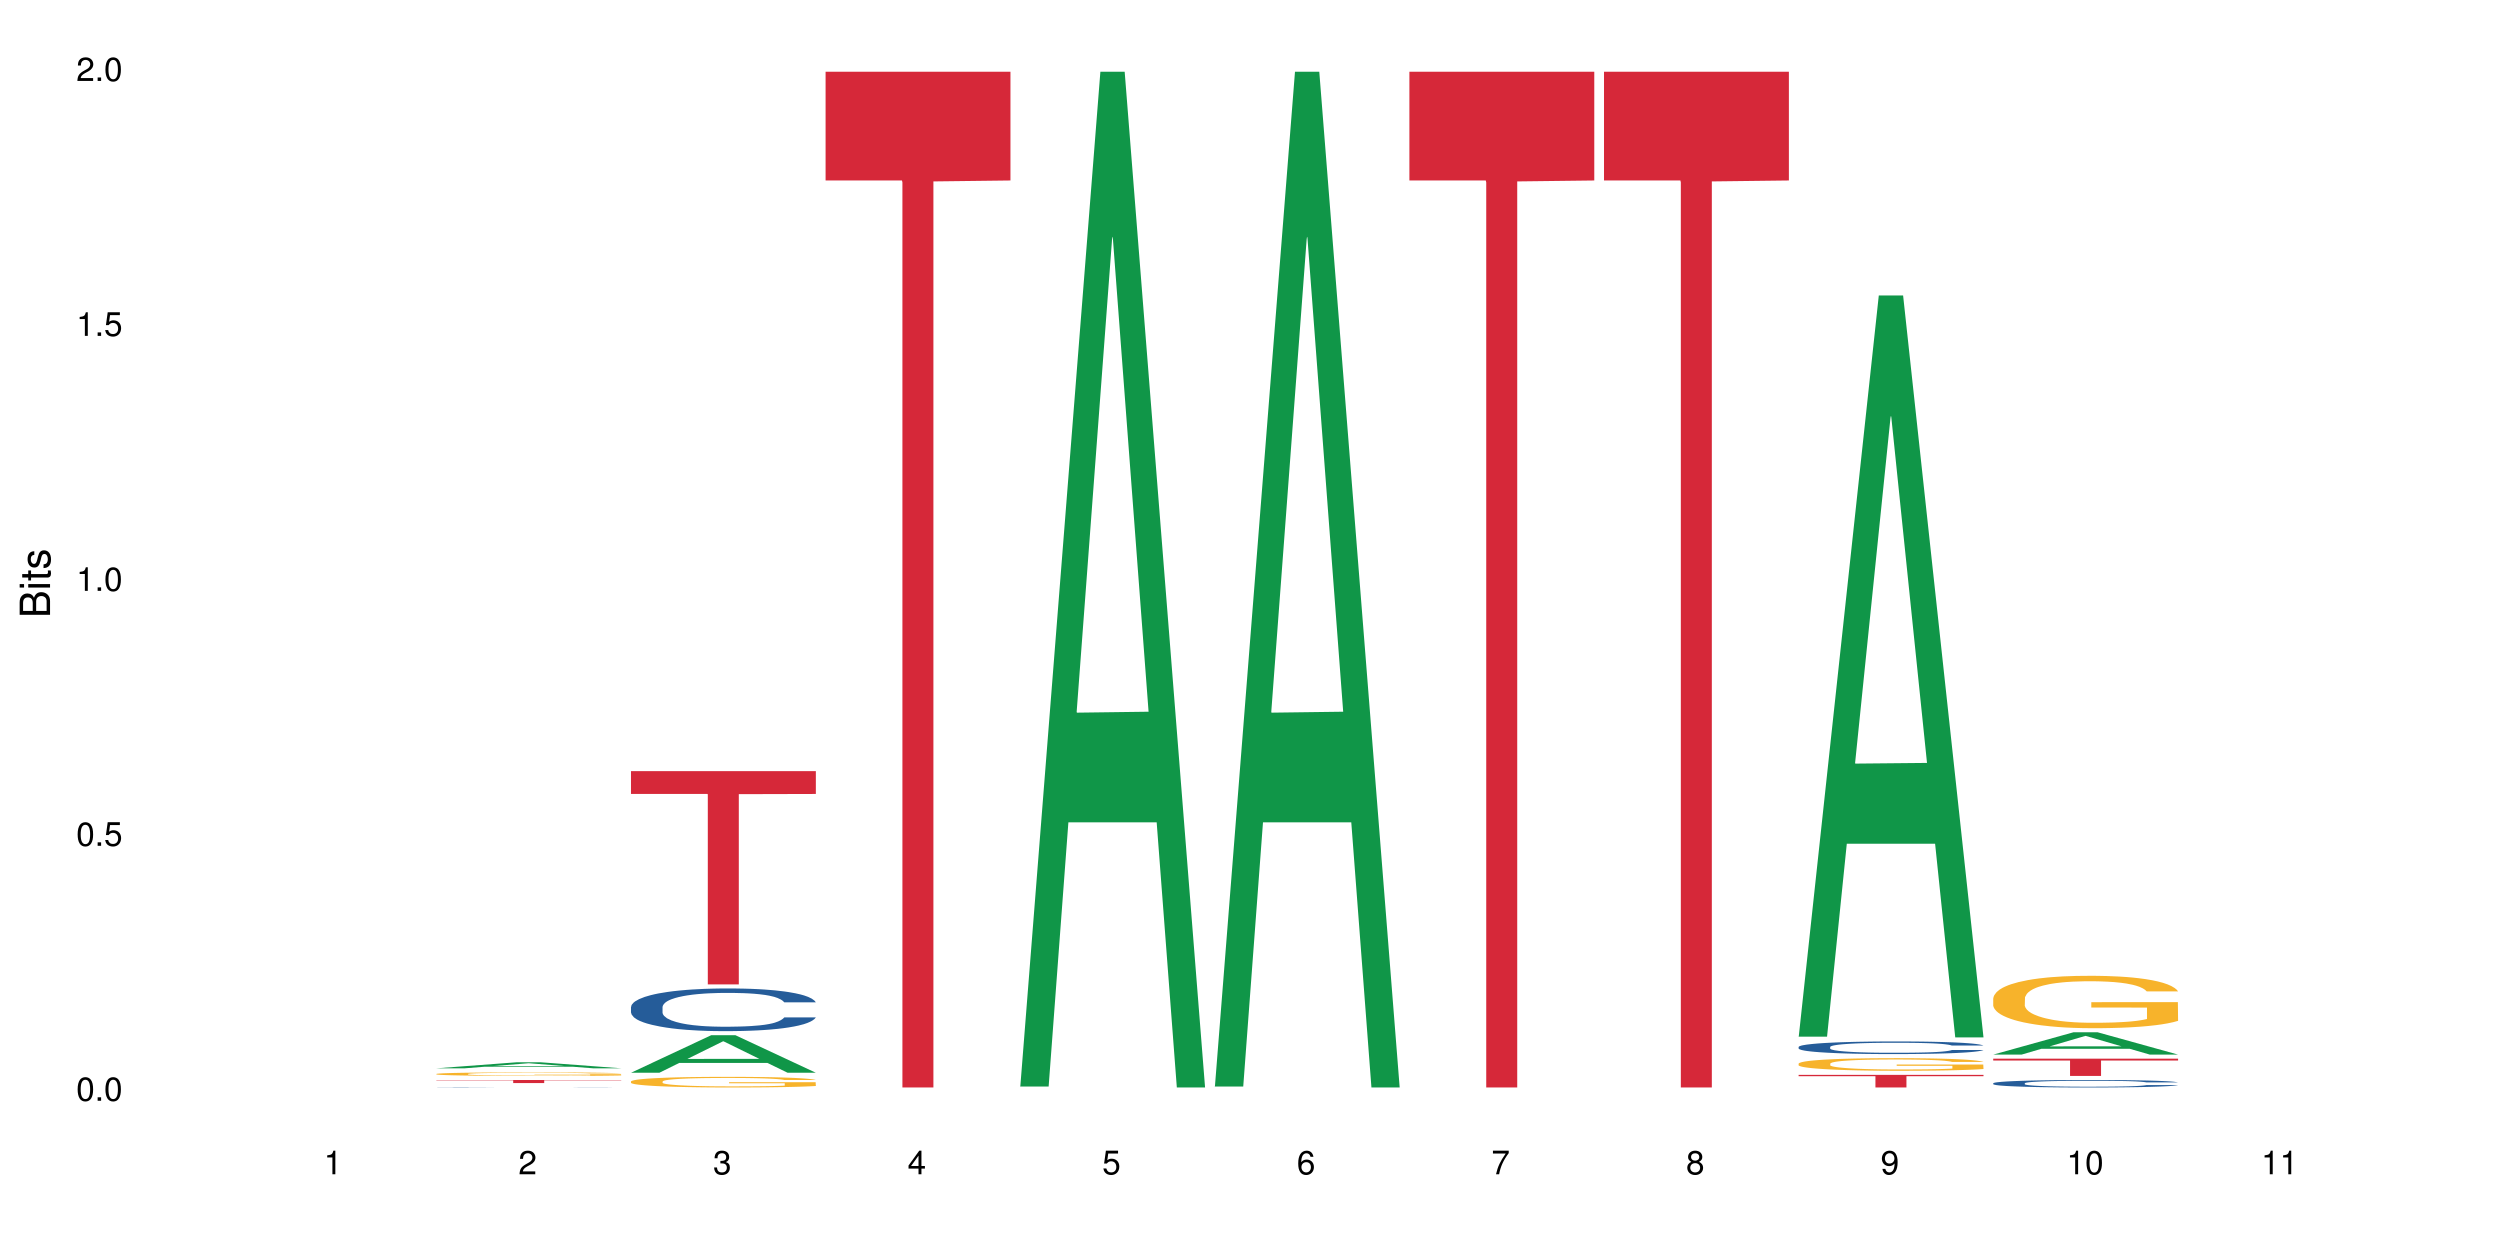 <?xml version="1.0" encoding="UTF-8"?>
<svg xmlns="http://www.w3.org/2000/svg" xmlns:xlink="http://www.w3.org/1999/xlink" width="720pt" height="360pt" viewBox="0 0 720 360" version="1.1">
<defs>
<g>
<symbol overflow="visible" id="glyph0-0">
<path style="stroke:none;" d=""/>
</symbol>
<symbol overflow="visible" id="glyph0-1">
<path style="stroke:none;" d="M 2.641 -6.797 C 2 -6.797 1.422 -6.531 1.078 -6.047 C 0.641 -5.453 0.406 -4.547 0.406 -3.297 C 0.406 -1 1.188 0.219 2.641 0.219 C 4.078 0.219 4.859 -1 4.859 -3.234 C 4.859 -4.562 4.656 -5.438 4.203 -6.047 C 3.844 -6.531 3.281 -6.797 2.641 -6.797 Z M 2.641 -6.047 C 3.547 -6.047 4 -5.125 4 -3.312 C 4 -1.375 3.562 -0.484 2.625 -0.484 C 1.734 -0.484 1.281 -1.422 1.281 -3.281 C 1.281 -5.141 1.734 -6.047 2.641 -6.047 Z M 2.641 -6.047 "/>
</symbol>
<symbol overflow="visible" id="glyph0-2">
<path style="stroke:none;" d="M 1.828 -1 L 0.828 -1 L 0.828 0 L 1.828 0 Z M 1.828 -1 "/>
</symbol>
<symbol overflow="visible" id="glyph0-3">
<path style="stroke:none;" d="M 4.562 -6.797 L 1.062 -6.797 L 0.547 -3.094 L 1.328 -3.094 C 1.719 -3.562 2.047 -3.734 2.578 -3.734 C 3.484 -3.734 4.062 -3.109 4.062 -2.094 C 4.062 -1.125 3.484 -0.531 2.578 -0.531 C 1.828 -0.531 1.375 -0.906 1.188 -1.672 L 0.328 -1.672 C 0.453 -1.109 0.547 -0.844 0.75 -0.594 C 1.125 -0.078 1.828 0.219 2.594 0.219 C 3.969 0.219 4.922 -0.781 4.922 -2.219 C 4.922 -3.562 4.031 -4.484 2.719 -4.484 C 2.25 -4.484 1.859 -4.359 1.469 -4.062 L 1.734 -5.969 L 4.562 -5.969 Z M 4.562 -6.797 "/>
</symbol>
<symbol overflow="visible" id="glyph0-4">
<path style="stroke:none;" d="M 2.484 -4.844 L 2.484 0 L 3.328 0 L 3.328 -6.797 L 2.766 -6.797 C 2.469 -5.75 2.281 -5.609 0.984 -5.453 L 0.984 -4.844 Z M 2.484 -4.844 "/>
</symbol>
<symbol overflow="visible" id="glyph0-5">
<path style="stroke:none;" d="M 4.859 -0.828 L 1.281 -0.828 C 1.359 -1.391 1.672 -1.75 2.5 -2.234 L 3.469 -2.75 C 4.406 -3.266 4.906 -3.969 4.906 -4.812 C 4.906 -5.375 4.672 -5.906 4.266 -6.266 C 3.859 -6.625 3.375 -6.797 2.719 -6.797 C 1.859 -6.797 1.219 -6.5 0.844 -5.922 C 0.609 -5.562 0.5 -5.125 0.484 -4.438 L 1.328 -4.438 C 1.359 -4.906 1.406 -5.188 1.531 -5.406 C 1.75 -5.812 2.188 -6.062 2.703 -6.062 C 3.469 -6.062 4.031 -5.516 4.031 -4.781 C 4.031 -4.25 3.719 -3.797 3.125 -3.438 L 2.234 -2.938 C 0.812 -2.141 0.406 -1.5 0.328 0 L 4.859 0 Z M 4.859 -0.828 "/>
</symbol>
<symbol overflow="visible" id="glyph0-6">
<path style="stroke:none;" d="M 2.125 -3.125 L 2.578 -3.125 C 3.516 -3.125 3.984 -2.703 3.984 -1.891 C 3.984 -1.031 3.469 -0.531 2.578 -0.531 C 1.656 -0.531 1.203 -0.984 1.156 -1.969 L 0.312 -1.969 C 0.344 -1.422 0.438 -1.078 0.609 -0.766 C 0.953 -0.109 1.625 0.219 2.547 0.219 C 3.953 0.219 4.859 -0.609 4.859 -1.906 C 4.859 -2.766 4.516 -3.25 3.703 -3.516 C 4.344 -3.766 4.656 -4.25 4.656 -4.938 C 4.656 -6.109 3.875 -6.797 2.578 -6.797 C 1.203 -6.797 0.484 -6.047 0.453 -4.609 L 1.297 -4.609 C 1.312 -5.016 1.344 -5.25 1.453 -5.453 C 1.641 -5.828 2.062 -6.062 2.594 -6.062 C 3.344 -6.062 3.797 -5.625 3.797 -4.906 C 3.797 -4.422 3.609 -4.141 3.25 -3.984 C 3.016 -3.891 2.719 -3.844 2.125 -3.844 Z M 2.125 -3.125 "/>
</symbol>
<symbol overflow="visible" id="glyph0-7">
<path style="stroke:none;" d="M 3.141 -1.625 L 3.141 0 L 3.984 0 L 3.984 -1.625 L 4.984 -1.625 L 4.984 -2.391 L 3.984 -2.391 L 3.984 -6.797 L 3.359 -6.797 L 0.266 -2.516 L 0.266 -1.625 Z M 3.141 -2.391 L 1 -2.391 L 3.141 -5.359 Z M 3.141 -2.391 "/>
</symbol>
<symbol overflow="visible" id="glyph0-8">
<path style="stroke:none;" d="M 4.781 -5.031 C 4.609 -6.141 3.891 -6.797 2.844 -6.797 C 2.094 -6.797 1.422 -6.438 1.031 -5.828 C 0.609 -5.172 0.406 -4.344 0.406 -3.094 C 0.406 -1.953 0.578 -1.234 0.984 -0.625 C 1.359 -0.078 1.953 0.219 2.703 0.219 C 3.984 0.219 4.922 -0.734 4.922 -2.078 C 4.922 -3.344 4.062 -4.234 2.844 -4.234 C 2.172 -4.234 1.641 -3.969 1.281 -3.469 C 1.281 -5.125 1.828 -6.047 2.797 -6.047 C 3.391 -6.047 3.797 -5.672 3.938 -5.031 Z M 2.734 -3.484 C 3.547 -3.484 4.062 -2.922 4.062 -2 C 4.062 -1.156 3.484 -0.531 2.703 -0.531 C 1.922 -0.531 1.328 -1.188 1.328 -2.047 C 1.328 -2.891 1.906 -3.484 2.734 -3.484 Z M 2.734 -3.484 "/>
</symbol>
<symbol overflow="visible" id="glyph0-9">
<path style="stroke:none;" d="M 4.984 -6.797 L 0.438 -6.797 L 0.438 -5.969 L 4.109 -5.969 C 2.5 -3.656 1.828 -2.234 1.328 0 L 2.219 0 C 2.594 -2.172 3.453 -4.047 4.984 -6.094 Z M 4.984 -6.797 "/>
</symbol>
<symbol overflow="visible" id="glyph0-10">
<path style="stroke:none;" d="M 3.75 -3.578 C 4.453 -4 4.688 -4.344 4.688 -4.984 C 4.688 -6.047 3.844 -6.797 2.641 -6.797 C 1.438 -6.797 0.594 -6.047 0.594 -4.984 C 0.594 -4.359 0.828 -4.016 1.516 -3.578 C 0.734 -3.203 0.359 -2.641 0.359 -1.891 C 0.359 -0.641 1.297 0.219 2.641 0.219 C 3.984 0.219 4.922 -0.641 4.922 -1.875 C 4.922 -2.641 4.531 -3.203 3.75 -3.578 Z M 2.641 -6.047 C 3.359 -6.047 3.812 -5.625 3.812 -4.969 C 3.812 -4.344 3.344 -3.922 2.641 -3.922 C 1.922 -3.922 1.453 -4.344 1.453 -4.984 C 1.453 -5.625 1.922 -6.047 2.641 -6.047 Z M 2.641 -3.203 C 3.484 -3.203 4.062 -2.672 4.062 -1.875 C 4.062 -1.062 3.484 -0.531 2.625 -0.531 C 1.797 -0.531 1.219 -1.078 1.219 -1.875 C 1.219 -2.672 1.797 -3.203 2.641 -3.203 Z M 2.641 -3.203 "/>
</symbol>
<symbol overflow="visible" id="glyph0-11">
<path style="stroke:none;" d="M 0.516 -1.547 C 0.672 -0.438 1.406 0.219 2.438 0.219 C 3.188 0.219 3.859 -0.141 4.266 -0.75 C 4.688 -1.406 4.891 -2.25 4.891 -3.484 C 4.891 -4.625 4.703 -5.359 4.312 -5.953 C 3.938 -6.5 3.344 -6.797 2.594 -6.797 C 1.297 -6.797 0.359 -5.844 0.359 -4.516 C 0.359 -3.25 1.234 -2.344 2.453 -2.344 C 3.094 -2.344 3.562 -2.578 4.016 -3.109 C 4 -1.453 3.469 -0.531 2.5 -0.531 C 1.906 -0.531 1.484 -0.906 1.359 -1.547 Z M 2.578 -6.062 C 3.375 -6.062 3.969 -5.406 3.969 -4.531 C 3.969 -3.688 3.375 -3.094 2.547 -3.094 C 1.734 -3.094 1.234 -3.672 1.234 -4.578 C 1.234 -5.438 1.797 -6.062 2.578 -6.062 Z M 2.578 -6.062 "/>
</symbol>
<symbol overflow="visible" id="glyph1-0">
<path style="stroke:none;" d=""/>
</symbol>
<symbol overflow="visible" id="glyph1-1">
<path style="stroke:none;" d="M 0 -0.953 L 0 -4.891 C 0 -5.719 -0.234 -6.344 -0.734 -6.797 C -1.188 -7.234 -1.812 -7.469 -2.5 -7.469 C -3.547 -7.469 -4.188 -7 -4.625 -5.875 C -4.984 -6.672 -5.641 -7.094 -6.531 -7.094 C -7.156 -7.094 -7.734 -6.859 -8.141 -6.391 C -8.562 -5.938 -8.75 -5.344 -8.75 -4.5 L -8.75 -0.953 Z M -4.984 -2.062 L -7.766 -2.062 L -7.766 -4.219 C -7.766 -4.844 -7.688 -5.203 -7.453 -5.5 C -7.219 -5.812 -6.859 -5.969 -6.375 -5.969 C -5.906 -5.969 -5.531 -5.812 -5.297 -5.5 C -5.062 -5.203 -4.984 -4.844 -4.984 -4.219 Z M -0.984 -2.062 L -4 -2.062 L -4 -4.781 C -4 -5.328 -3.859 -5.688 -3.578 -5.953 C -3.297 -6.219 -2.922 -6.359 -2.484 -6.359 C -2.062 -6.359 -1.688 -6.219 -1.406 -5.953 C -1.109 -5.688 -0.984 -5.328 -0.984 -4.781 Z M -0.984 -2.062 "/>
</symbol>
<symbol overflow="visible" id="glyph1-2">
<path style="stroke:none;" d="M -6.281 -1.797 L -6.281 -0.797 L 0 -0.797 L 0 -1.797 Z M -8.75 -1.797 L -8.75 -0.797 L -7.484 -0.797 L -7.484 -1.797 Z M -8.75 -1.797 "/>
</symbol>
<symbol overflow="visible" id="glyph1-3">
<path style="stroke:none;" d="M -6.281 -3.047 L -6.281 -2.016 L -8.016 -2.016 L -8.016 -1.016 L -6.281 -1.016 L -6.281 -0.172 L -5.469 -0.172 L -5.469 -1.016 L -0.719 -1.016 C -0.078 -1.016 0.281 -1.453 0.281 -2.234 C 0.281 -2.469 0.25 -2.719 0.188 -3.047 L -0.641 -3.047 C -0.609 -2.922 -0.594 -2.766 -0.594 -2.562 C -0.594 -2.141 -0.719 -2.016 -1.156 -2.016 L -5.469 -2.016 L -5.469 -3.047 Z M -6.281 -3.047 "/>
</symbol>
<symbol overflow="visible" id="glyph1-4">
<path style="stroke:none;" d="M -4.531 -5.25 C -5.766 -5.25 -6.469 -4.422 -6.469 -2.969 C -6.469 -1.516 -5.719 -0.562 -4.547 -0.562 C -3.562 -0.562 -3.094 -1.062 -2.734 -2.562 L -2.516 -3.484 C -2.344 -4.188 -2.094 -4.469 -1.625 -4.469 C -1.047 -4.469 -0.641 -3.875 -0.641 -3 C -0.641 -2.453 -0.797 -2 -1.062 -1.75 C -1.25 -1.594 -1.422 -1.531 -1.875 -1.469 L -1.875 -0.406 C -0.422 -0.453 0.281 -1.266 0.281 -2.922 C 0.281 -4.5 -0.5 -5.516 -1.719 -5.516 C -2.656 -5.516 -3.172 -4.984 -3.469 -3.734 L -3.703 -2.766 C -3.891 -1.953 -4.156 -1.609 -4.594 -1.609 C -5.172 -1.609 -5.547 -2.125 -5.547 -2.938 C -5.547 -3.75 -5.203 -4.172 -4.531 -4.203 Z M -4.531 -5.25 "/>
</symbol>
</g>
</defs>
<g id="surface82943">
<rect x="0" y="0" width="720" height="360" style="fill:rgb(100%,100%,100%);fill-opacity:1;stroke:none;"/>
<path style=" stroke:none;fill-rule:nonzero;fill:rgb(6.275%,58.824%,28.235%);fill-opacity:1;" d="M 125.676 307.672 L 125.734 307.668 L 148.77 305.938 L 155.77 305.938 L 178.918 307.672 L 170.785 307.672 L 164.984 307.219 L 139.555 307.219 L 133.867 307.672 L 125.676 307.672 L 142 307.031 L 162.652 307.031 L 152.355 306.219 L 152.242 306.219 L 152.129 306.223 L 141.945 307.031 L 142 307.031 Z M 125.676 307.672 "/>
<path style=" stroke:none;fill-rule:nonzero;fill:rgb(14.51%,36.078%,60%);fill-opacity:1;" d="M 125.676 313.145 L 125.742 313.145 L 125.934 313.141 L 126.391 313.137 L 126.844 313.133 L 128.012 313.129 L 129.637 313.125 L 131.324 313.121 L 132.559 313.117 L 133.664 313.117 L 136.195 313.113 L 137.816 313.113 L 139.57 313.109 L 143.273 313.109 L 146.777 313.105 L 162.297 313.105 L 164.051 313.109 L 167.102 313.109 L 169.828 313.113 L 171.062 313.113 L 173.012 313.117 L 174.504 313.117 L 175.543 313.121 L 176.711 313.125 L 177.75 313.129 L 178.531 313.133 L 178.918 313.137 L 169.828 313.137 L 169.375 313.133 L 168.855 313.129 L 167.883 313.125 L 166.906 313.125 L 165.543 313.121 L 164.309 313.121 L 162.621 313.117 L 158.078 313.117 L 155.219 313.113 L 150.676 313.113 L 148.141 313.117 L 143.469 313.117 L 141.844 313.121 L 140.738 313.121 L 139.375 313.125 L 138.402 313.125 L 137.297 313.129 L 136.648 313.129 L 136.066 313.133 L 135.547 313.137 L 135.156 313.137 L 134.895 313.141 L 134.766 313.145 L 134.766 313.156 L 134.895 313.16 L 135.219 313.164 L 136.066 313.168 L 137.297 313.172 L 138.727 313.176 L 140.09 313.18 L 141.91 313.18 L 143.531 313.184 L 147.234 313.184 L 149.312 313.188 L 158.531 313.188 L 160.285 313.184 L 164.18 313.184 L 165.48 313.18 L 167.102 313.18 L 168.074 313.176 L 168.855 313.172 L 169.441 313.168 L 178.918 313.168 L 178.531 313.172 L 177.945 313.172 L 177.363 313.176 L 176.453 313.18 L 175.414 313.18 L 173.922 313.184 L 172.688 313.188 L 171.062 313.188 L 169.57 313.191 L 165.543 313.191 L 163.984 313.195 L 145.09 313.195 L 141.777 313.191 L 137.492 313.191 L 135.871 313.188 L 134.051 313.188 L 131.715 313.184 L 130.285 313.18 L 129.312 313.176 L 128.207 313.176 L 127.43 313.172 L 126.52 313.168 L 125.871 313.16 L 125.676 313.156 Z M 125.676 313.145 "/>
<path style=" stroke:none;fill-rule:nonzero;fill:rgb(96.863%,70.196%,16.863%);fill-opacity:1;" d="M 125.676 309.285 L 125.742 309.285 L 125.742 309.266 L 126 309.223 L 126.648 309.168 L 127.492 309.117 L 128.402 309.082 L 128.988 309.062 L 129.961 309.035 L 130.805 309.012 L 132.949 308.969 L 135.676 308.93 L 137.168 308.914 L 138.855 308.898 L 141.258 308.879 L 142.363 308.875 L 145.738 308.859 L 149.57 308.848 L 155.738 308.848 L 158.402 308.852 L 162.039 308.863 L 164.117 308.871 L 165.738 308.879 L 167.426 308.895 L 169.504 308.91 L 171.453 308.934 L 173.012 308.957 L 174.57 308.984 L 175.867 309.016 L 176.973 309.047 L 177.945 309.086 L 178.531 309.121 L 178.918 309.152 L 169.895 309.152 L 169.375 309.121 L 168.789 309.094 L 167.816 309.062 L 166.844 309.039 L 165.867 309.023 L 164.051 309 L 162.492 308.984 L 160.543 308.969 L 158.66 308.961 L 156.52 308.957 L 155.219 308.953 L 151.777 308.953 L 148.66 308.961 L 146.844 308.969 L 145.543 308.977 L 143.727 308.988 L 142.621 309 L 141.973 309.008 L 140.027 309.039 L 138.727 309.062 L 138.012 309.082 L 137.105 309.109 L 136.453 309.137 L 135.738 309.172 L 135.352 309.199 L 134.832 309.266 L 134.766 309.434 L 134.961 309.469 L 135.352 309.508 L 135.871 309.543 L 136.648 309.578 L 137.43 309.605 L 138.793 309.641 L 139.961 309.664 L 140.871 309.68 L 142.621 309.707 L 143.336 309.715 L 145.023 309.73 L 146.777 309.746 L 148.922 309.754 L 150.543 309.762 L 153.141 309.766 L 156.453 309.766 L 160.348 309.762 L 162.816 309.754 L 164.504 309.746 L 165.609 309.738 L 166.973 309.73 L 167.945 309.719 L 168.855 309.711 L 169.961 309.691 L 169.961 309.469 L 153.922 309.469 L 153.922 309.363 L 178.855 309.363 L 178.918 309.73 L 177.555 309.754 L 175.867 309.777 L 174.246 309.797 L 172.555 309.812 L 170.152 309.832 L 168.207 309.844 L 165.219 309.855 L 162.492 309.863 L 159.637 309.871 L 151.453 309.871 L 148.598 309.867 L 146.324 309.859 L 142.168 309.836 L 139.57 309.816 L 137.883 309.801 L 136.129 309.781 L 134.375 309.758 L 132.816 309.734 L 131.777 309.711 L 130.742 309.691 L 129.637 309.664 L 128.598 309.629 L 127.82 309.602 L 127.105 309.57 L 126.586 309.539 L 126.066 309.496 L 125.805 309.461 L 125.676 309.434 Z M 125.676 309.285 "/>
<path style=" stroke:none;fill-rule:nonzero;fill:rgb(83.922%,15.686%,22.353%);fill-opacity:1;" d="M 125.676 311.047 L 178.918 311.047 L 178.918 311.141 L 156.73 311.145 L 156.73 311.93 L 147.801 311.93 L 147.801 311.145 L 147.672 311.141 L 125.676 311.141 Z M 125.676 311.047 "/>
<path style=" stroke:none;fill-rule:nonzero;fill:rgb(6.275%,58.824%,28.235%);fill-opacity:1;" d="M 181.723 308.945 L 181.777 308.934 L 204.816 298.145 L 211.812 298.145 L 234.965 308.953 L 226.832 308.953 L 221.031 306.133 L 195.602 306.133 L 189.914 308.945 L 181.723 308.945 L 198.047 304.965 L 218.695 304.957 L 208.402 299.91 L 208.289 299.902 L 208.172 299.93 L 197.992 304.957 L 198.047 304.965 Z M 181.723 308.945 "/>
<path style=" stroke:none;fill-rule:nonzero;fill:rgb(14.51%,36.078%,60%);fill-opacity:1;" d="M 181.723 290.031 L 181.785 290.02 L 181.785 289.75 L 181.98 289.32 L 182.438 288.785 L 182.891 288.414 L 184.059 287.75 L 185.684 287.109 L 187.371 286.617 L 188.605 286.324 L 189.707 286.098 L 192.242 285.684 L 193.863 285.469 L 195.617 285.281 L 197.762 285.09 L 199.32 284.977 L 202.824 284.797 L 205.422 284.719 L 207.434 284.684 L 211.785 284.684 L 214.383 284.73 L 216.266 284.785 L 218.344 284.875 L 220.098 284.977 L 223.148 285.223 L 225.875 285.539 L 227.109 285.719 L 229.059 286.066 L 230.551 286.402 L 231.59 286.695 L 232.758 287.109 L 233.797 287.617 L 234.578 288.188 L 234.965 288.672 L 225.875 288.672 L 225.422 288.223 L 224.902 287.875 L 223.926 287.414 L 222.953 287.086 L 221.59 286.762 L 220.355 286.547 L 218.668 286.336 L 217.176 286.199 L 215.617 286.098 L 214.121 286.031 L 211.266 285.965 L 207.953 285.965 L 206.723 285.988 L 204.188 286.078 L 202.824 286.156 L 200.875 286.312 L 199.512 286.457 L 197.891 286.684 L 196.785 286.875 L 195.422 287.168 L 194.449 287.426 L 193.344 287.797 L 192.695 288.074 L 192.109 288.391 L 191.59 288.762 L 191.203 289.152 L 190.941 289.57 L 190.812 289.973 L 190.812 291.715 L 190.941 292.117 L 191.266 292.59 L 192.109 293.273 L 193.344 293.871 L 194.773 294.344 L 196.137 294.68 L 196.918 294.836 L 197.953 295.016 L 199.578 295.242 L 201.914 295.465 L 203.281 295.555 L 205.355 295.645 L 207.5 295.691 L 210.355 295.691 L 212.891 295.645 L 214.578 295.59 L 216.332 295.5 L 218.734 295.309 L 220.227 295.129 L 221.523 294.914 L 222.5 294.703 L 223.148 294.523 L 224.121 294.172 L 224.902 293.793 L 225.484 293.398 L 225.875 293.016 L 234.965 293.016 L 234.578 293.465 L 233.992 293.902 L 233.406 294.23 L 232.5 294.621 L 231.461 294.973 L 229.965 295.363 L 228.734 295.621 L 227.109 295.902 L 225.617 296.117 L 223.992 296.309 L 221.59 296.531 L 220.031 296.645 L 218.344 296.746 L 216.332 296.836 L 213.797 296.914 L 211.07 296.957 L 208.539 296.969 L 205.812 296.949 L 203.801 296.902 L 201.137 296.801 L 197.824 296.598 L 195.422 296.387 L 193.539 296.172 L 191.918 295.949 L 190.098 295.645 L 187.762 295.152 L 186.332 294.77 L 185.359 294.453 L 184.254 294.016 L 183.477 293.625 L 182.566 292.996 L 181.918 292.195 L 181.723 291.578 Z M 181.723 290.031 "/>
<path style=" stroke:none;fill-rule:nonzero;fill:rgb(96.863%,70.196%,16.863%);fill-opacity:1;" d="M 181.723 311.441 L 181.785 311.441 L 181.785 311.383 L 182.047 311.258 L 182.695 311.086 L 183.539 310.941 L 184.449 310.828 L 185.035 310.77 L 186.008 310.688 L 186.852 310.625 L 188.996 310.5 L 191.723 310.383 L 193.215 310.332 L 194.902 310.285 L 197.305 310.23 L 198.41 310.211 L 201.785 310.168 L 205.617 310.137 L 209.836 310.129 L 211.785 310.133 L 214.449 310.145 L 218.082 310.176 L 220.16 310.203 L 221.785 310.23 L 223.473 310.266 L 225.551 310.324 L 227.5 310.391 L 229.059 310.457 L 230.617 310.543 L 231.914 310.633 L 233.02 310.73 L 233.992 310.848 L 234.578 310.945 L 234.965 311.043 L 225.941 311.043 L 225.422 310.945 L 224.836 310.867 L 223.863 310.777 L 222.891 310.711 L 221.914 310.656 L 220.098 310.582 L 218.539 310.539 L 216.59 310.5 L 214.707 310.473 L 212.566 310.457 L 211.266 310.453 L 207.824 310.453 L 204.707 310.473 L 202.891 310.492 L 201.59 310.516 L 199.773 310.559 L 198.668 310.59 L 198.02 310.613 L 196.07 310.699 L 194.773 310.781 L 194.059 310.832 L 193.148 310.918 L 192.5 310.992 L 191.785 311.105 L 191.398 311.188 L 190.879 311.379 L 190.812 311.883 L 191.008 311.988 L 191.398 312.105 L 191.918 312.203 L 192.695 312.312 L 193.477 312.391 L 194.84 312.5 L 196.008 312.574 L 196.918 312.621 L 198.668 312.699 L 199.383 312.723 L 201.07 312.773 L 202.824 312.812 L 204.969 312.848 L 206.59 312.863 L 209.188 312.875 L 212.5 312.875 L 216.395 312.859 L 218.863 312.836 L 220.551 312.816 L 221.656 312.797 L 223.02 312.766 L 223.992 312.738 L 224.902 312.707 L 226.004 312.66 L 226.004 311.988 L 209.969 311.984 L 209.969 311.672 L 234.902 311.668 L 234.965 312.766 L 233.602 312.84 L 231.914 312.914 L 230.293 312.969 L 228.602 313.016 L 226.199 313.07 L 224.254 313.102 L 221.266 313.145 L 218.539 313.168 L 215.68 313.184 L 213.148 313.191 L 210.164 313.195 L 207.5 313.191 L 204.645 313.172 L 202.371 313.152 L 200.293 313.121 L 198.215 313.086 L 195.617 313.027 L 193.93 312.98 L 192.176 312.922 L 190.422 312.852 L 188.863 312.777 L 187.824 312.719 L 186.785 312.648 L 185.684 312.566 L 184.645 312.469 L 183.863 312.383 L 183.152 312.285 L 182.633 312.195 L 182.113 312.066 L 181.852 311.965 L 181.723 311.879 Z M 181.723 311.441 "/>
<path style=" stroke:none;fill-rule:nonzero;fill:rgb(83.922%,15.686%,22.353%);fill-opacity:1;" d="M 181.723 222.086 L 234.965 222.086 L 234.965 228.66 L 212.777 228.719 L 212.777 283.508 L 203.848 283.508 L 203.848 228.773 L 203.719 228.66 L 181.723 228.66 Z M 181.723 222.086 "/>
<path style=" stroke:none;fill-rule:nonzero;fill:rgb(83.922%,15.686%,22.353%);fill-opacity:1;" d="M 237.77 20.664 L 291.012 20.664 L 291.012 51.977 L 268.82 52.25 L 268.82 313.195 L 259.895 313.195 L 259.895 52.527 L 259.766 51.977 L 237.77 51.977 Z M 237.77 20.664 "/>
<path style=" stroke:none;fill-rule:nonzero;fill:rgb(6.275%,58.824%,28.235%);fill-opacity:1;" d="M 293.816 312.922 L 293.871 312.645 L 316.91 20.664 L 323.906 20.664 L 347.059 313.195 L 338.926 313.195 L 333.121 236.836 L 307.695 236.836 L 302.008 312.922 L 293.816 312.922 L 310.141 205.246 L 330.789 204.973 L 320.492 68.457 L 320.379 68.184 L 320.266 69.008 L 310.082 204.973 L 310.141 205.246 Z M 293.816 312.922 "/>
<path style=" stroke:none;fill-rule:nonzero;fill:rgb(6.275%,58.824%,28.235%);fill-opacity:1;" d="M 349.859 312.922 L 349.918 312.645 L 372.957 20.664 L 379.953 20.664 L 403.105 313.195 L 394.973 313.195 L 389.168 236.836 L 363.742 236.836 L 358.051 312.922 L 349.859 312.922 L 366.188 205.246 L 386.836 204.973 L 376.539 68.457 L 376.426 68.184 L 376.312 69.008 L 366.129 204.973 L 366.188 205.246 Z M 349.859 312.922 "/>
<path style=" stroke:none;fill-rule:nonzero;fill:rgb(83.922%,15.686%,22.353%);fill-opacity:1;" d="M 405.906 20.664 L 459.152 20.664 L 459.152 51.977 L 436.961 52.25 L 436.961 313.195 L 428.035 313.195 L 428.035 52.527 L 427.902 51.977 L 405.906 51.977 Z M 405.906 20.664 "/>
<path style=" stroke:none;fill-rule:nonzero;fill:rgb(83.922%,15.686%,22.353%);fill-opacity:1;" d="M 461.953 20.664 L 515.199 20.664 L 515.199 51.977 L 493.008 52.25 L 493.008 313.195 L 484.078 313.195 L 484.078 52.527 L 483.949 51.977 L 461.953 51.977 Z M 461.953 20.664 "/>
<path style=" stroke:none;fill-rule:nonzero;fill:rgb(6.275%,58.824%,28.235%);fill-opacity:1;" d="M 518 298.566 L 518.059 298.363 L 541.094 85.094 L 548.094 85.094 L 571.246 298.766 L 563.109 298.766 L 557.309 242.992 L 531.879 242.992 L 526.191 298.566 L 518 298.566 L 534.324 219.918 L 554.977 219.719 L 544.68 120.004 L 544.566 119.805 L 544.453 120.406 L 534.27 219.719 L 534.324 219.918 Z M 518 298.566 "/>
<path style=" stroke:none;fill-rule:nonzero;fill:rgb(14.51%,36.078%,60%);fill-opacity:1;" d="M 518 301.523 L 518.066 301.52 L 518.066 301.438 L 518.262 301.312 L 518.715 301.152 L 519.168 301.043 L 520.336 300.848 L 521.961 300.66 L 523.648 300.512 L 524.883 300.426 L 525.988 300.359 L 528.52 300.238 L 530.141 300.172 L 531.895 300.117 L 534.039 300.059 L 535.598 300.027 L 539.102 299.973 L 541.699 299.949 L 543.715 299.941 L 548.062 299.941 L 550.66 299.953 L 552.543 299.969 L 554.621 299.996 L 556.375 300.027 L 559.426 300.102 L 562.152 300.191 L 563.387 300.246 L 565.336 300.348 L 566.828 300.449 L 567.867 300.535 L 569.035 300.66 L 570.074 300.809 L 570.855 300.977 L 571.246 301.121 L 562.152 301.121 L 561.699 300.988 L 561.18 300.883 L 560.207 300.75 L 559.23 300.652 L 557.867 300.555 L 556.633 300.492 L 554.945 300.43 L 553.453 300.391 L 551.895 300.359 L 550.402 300.34 L 547.543 300.32 L 544.234 300.32 L 543 300.324 L 540.465 300.352 L 539.102 300.375 L 537.156 300.422 L 535.793 300.465 L 534.168 300.531 L 533.062 300.59 L 531.699 300.676 L 530.727 300.75 L 529.621 300.859 L 528.973 300.945 L 528.391 301.039 L 527.871 301.148 L 527.48 301.262 L 527.219 301.387 L 527.09 301.504 L 527.09 302.02 L 527.219 302.141 L 527.547 302.281 L 528.391 302.484 L 529.621 302.66 L 531.051 302.797 L 532.414 302.898 L 533.195 302.945 L 534.234 302.996 L 535.855 303.062 L 538.195 303.129 L 539.559 303.156 L 541.637 303.184 L 543.777 303.195 L 546.637 303.195 L 549.168 303.184 L 550.855 303.168 L 552.609 303.141 L 555.012 303.086 L 556.504 303.031 L 557.805 302.969 L 558.777 302.906 L 559.426 302.852 L 560.402 302.75 L 561.18 302.637 L 561.766 302.52 L 562.152 302.406 L 571.246 302.406 L 570.855 302.539 L 570.27 302.668 L 569.688 302.766 L 568.777 302.883 L 567.738 302.984 L 566.246 303.102 L 565.012 303.176 L 563.387 303.262 L 561.895 303.324 L 560.27 303.379 L 557.867 303.445 L 556.309 303.48 L 554.621 303.508 L 552.609 303.535 L 550.078 303.559 L 547.348 303.574 L 544.816 303.574 L 542.09 303.57 L 540.078 303.555 L 537.414 303.527 L 534.102 303.465 L 531.699 303.402 L 529.816 303.34 L 528.195 303.273 L 526.375 303.184 L 524.039 303.039 L 522.609 302.926 L 521.637 302.832 L 520.531 302.703 L 519.754 302.586 L 518.844 302.398 L 518.195 302.164 L 518 301.98 Z M 518 301.523 "/>
<path style=" stroke:none;fill-rule:nonzero;fill:rgb(96.863%,70.196%,16.863%);fill-opacity:1;" d="M 518 306.309 L 518.066 306.305 L 518.066 306.238 L 518.324 306.09 L 518.973 305.883 L 519.816 305.715 L 520.727 305.582 L 521.312 305.512 L 522.285 305.41 L 523.129 305.34 L 525.273 305.188 L 528 305.051 L 529.492 304.988 L 531.18 304.934 L 533.582 304.871 L 534.688 304.848 L 538.062 304.793 L 541.895 304.762 L 546.117 304.75 L 548.062 304.754 L 550.727 304.766 L 554.363 304.805 L 556.441 304.836 L 558.062 304.871 L 559.75 304.914 L 561.828 304.98 L 563.777 305.059 L 565.336 305.141 L 566.895 305.238 L 568.191 305.344 L 569.297 305.461 L 570.27 305.602 L 570.855 305.715 L 571.246 305.832 L 562.219 305.832 L 561.699 305.715 L 561.113 305.629 L 560.141 305.516 L 559.168 305.438 L 558.191 305.375 L 556.375 305.289 L 554.816 305.234 L 552.867 305.188 L 550.984 305.16 L 548.844 305.141 L 547.543 305.133 L 544.102 305.133 L 540.984 305.156 L 539.168 305.184 L 537.871 305.207 L 536.051 305.258 L 534.949 305.297 L 534.297 305.324 L 532.352 305.43 L 531.051 305.52 L 530.336 305.582 L 529.43 305.684 L 528.777 305.773 L 528.066 305.906 L 527.676 306.004 L 527.156 306.23 L 527.09 306.828 L 527.285 306.953 L 527.676 307.09 L 528.195 307.211 L 528.973 307.336 L 529.754 307.434 L 531.117 307.562 L 532.285 307.648 L 533.195 307.707 L 534.949 307.797 L 535.66 307.824 L 537.352 307.883 L 539.102 307.93 L 541.246 307.973 L 542.867 307.992 L 545.465 308.008 L 548.777 308.008 L 552.672 307.988 L 555.141 307.961 L 556.828 307.934 L 557.934 307.91 L 559.297 307.875 L 560.27 307.84 L 561.18 307.805 L 562.285 307.75 L 562.285 306.953 L 546.246 306.953 L 546.246 306.578 L 571.18 306.578 L 571.246 307.875 L 569.879 307.965 L 568.191 308.051 L 566.57 308.117 L 564.883 308.172 L 562.477 308.238 L 560.531 308.277 L 557.543 308.324 L 554.816 308.352 L 551.961 308.371 L 549.426 308.383 L 546.441 308.387 L 543.777 308.379 L 540.922 308.359 L 538.648 308.332 L 536.57 308.301 L 534.492 308.258 L 531.895 308.188 L 530.207 308.129 L 528.453 308.059 L 526.699 307.977 L 525.145 307.887 L 524.105 307.816 L 523.066 307.738 L 521.961 307.641 L 520.922 307.527 L 520.145 307.422 L 519.43 307.309 L 518.91 307.199 L 518.391 307.047 L 518.129 306.93 L 518 306.824 Z M 518 306.309 "/>
<path style=" stroke:none;fill-rule:nonzero;fill:rgb(83.922%,15.686%,22.353%);fill-opacity:1;" d="M 518 309.562 L 571.246 309.562 L 571.246 309.949 L 549.055 309.953 L 549.055 313.195 L 540.125 313.195 L 540.125 309.957 L 539.996 309.949 L 518 309.949 Z M 518 309.562 "/>
<path style=" stroke:none;fill-rule:nonzero;fill:rgb(6.275%,58.824%,28.235%);fill-opacity:1;" d="M 574.047 303.723 L 574.102 303.715 L 597.141 297.301 L 604.137 297.301 L 627.289 303.727 L 619.156 303.727 L 613.355 302.051 L 587.926 302.051 L 582.238 303.723 L 574.047 303.723 L 590.371 301.355 L 611.023 301.348 L 600.727 298.352 L 600.613 298.344 L 600.496 298.363 L 590.316 301.348 L 590.371 301.355 Z M 574.047 303.723 "/>
<path style=" stroke:none;fill-rule:nonzero;fill:rgb(14.51%,36.078%,60%);fill-opacity:1;" d="M 574.047 311.977 L 574.113 311.973 L 574.113 311.926 L 574.305 311.852 L 574.762 311.758 L 575.215 311.691 L 576.383 311.574 L 578.008 311.461 L 579.695 311.375 L 580.93 311.324 L 582.035 311.285 L 584.566 311.211 L 586.188 311.176 L 587.941 311.141 L 590.086 311.109 L 591.645 311.086 L 595.148 311.055 L 597.746 311.043 L 599.758 311.035 L 604.109 311.035 L 606.707 311.043 L 608.59 311.055 L 610.668 311.07 L 612.422 311.086 L 615.473 311.133 L 618.199 311.188 L 619.434 311.219 L 621.383 311.281 L 622.875 311.34 L 623.914 311.391 L 625.082 311.461 L 626.121 311.551 L 626.902 311.652 L 627.289 311.738 L 618.199 311.738 L 617.746 311.66 L 617.227 311.598 L 616.254 311.516 L 615.277 311.457 L 613.914 311.402 L 612.68 311.363 L 610.992 311.328 L 609.5 311.305 L 607.941 311.285 L 606.449 311.273 L 603.59 311.262 L 600.277 311.262 L 599.047 311.266 L 596.512 311.281 L 595.148 311.297 L 593.203 311.324 L 591.84 311.348 L 590.215 311.387 L 589.109 311.422 L 587.746 311.473 L 586.773 311.52 L 585.668 311.582 L 585.02 311.633 L 584.438 311.688 L 583.918 311.754 L 583.527 311.82 L 583.266 311.895 L 583.137 311.965 L 583.137 312.273 L 583.266 312.344 L 583.59 312.426 L 584.438 312.547 L 585.668 312.652 L 587.098 312.734 L 588.461 312.793 L 589.242 312.82 L 590.281 312.852 L 591.902 312.891 L 594.242 312.93 L 595.605 312.945 L 597.684 312.965 L 599.824 312.973 L 602.68 312.973 L 605.215 312.965 L 606.902 312.953 L 608.656 312.938 L 611.059 312.902 L 612.551 312.871 L 613.852 312.836 L 614.824 312.797 L 615.473 312.766 L 616.445 312.703 L 617.227 312.637 L 617.812 312.566 L 618.199 312.5 L 627.289 312.5 L 626.902 312.578 L 626.316 312.656 L 625.73 312.715 L 624.824 312.785 L 623.785 312.844 L 622.289 312.914 L 621.059 312.957 L 619.434 313.008 L 617.941 313.047 L 616.316 313.078 L 613.914 313.117 L 612.355 313.137 L 610.668 313.156 L 608.656 313.172 L 606.121 313.188 L 603.395 313.195 L 600.863 313.195 L 598.137 313.191 L 596.125 313.184 L 593.461 313.168 L 590.148 313.129 L 587.746 313.094 L 585.863 313.055 L 584.242 313.016 L 582.422 312.965 L 580.086 312.875 L 578.656 312.809 L 577.684 312.754 L 576.578 312.676 L 575.801 312.609 L 574.891 312.496 L 574.242 312.355 L 574.047 312.25 Z M 574.047 311.977 "/>
<path style=" stroke:none;fill-rule:nonzero;fill:rgb(96.863%,70.196%,16.863%);fill-opacity:1;" d="M 574.047 287.496 L 574.113 287.48 L 574.113 287.207 L 574.371 286.586 L 575.02 285.73 L 575.863 285.027 L 576.773 284.477 L 577.359 284.188 L 578.332 283.773 L 579.176 283.469 L 581.32 282.848 L 584.047 282.27 L 585.539 282.023 L 587.227 281.789 L 589.629 281.527 L 590.734 281.43 L 594.109 281.207 L 597.941 281.07 L 602.16 281.031 L 604.109 281.043 L 606.773 281.098 L 610.41 281.25 L 612.484 281.387 L 614.109 281.527 L 615.797 281.707 L 617.875 281.98 L 619.824 282.312 L 621.383 282.641 L 622.941 283.055 L 624.238 283.496 L 625.344 283.98 L 626.316 284.559 L 626.902 285.043 L 627.289 285.523 L 618.266 285.523 L 617.746 285.043 L 617.16 284.668 L 616.188 284.215 L 615.215 283.883 L 614.238 283.621 L 612.422 283.262 L 610.863 283.043 L 608.914 282.848 L 607.031 282.727 L 604.891 282.641 L 603.59 282.613 L 600.148 282.613 L 597.031 282.711 L 595.215 282.82 L 593.914 282.934 L 592.098 283.141 L 590.992 283.305 L 590.344 283.414 L 588.398 283.844 L 587.098 284.227 L 586.383 284.488 L 585.477 284.902 L 584.824 285.277 L 584.109 285.828 L 583.723 286.242 L 583.203 287.18 L 583.137 289.66 L 583.332 290.184 L 583.723 290.75 L 584.242 291.246 L 585.02 291.77 L 585.801 292.168 L 587.164 292.707 L 588.332 293.066 L 589.242 293.301 L 590.992 293.672 L 591.707 293.797 L 593.395 294.043 L 595.148 294.238 L 597.293 294.402 L 598.914 294.484 L 601.512 294.555 L 604.824 294.555 L 608.719 294.473 L 611.188 294.359 L 612.875 294.25 L 613.98 294.152 L 615.344 294.004 L 616.316 293.863 L 617.227 293.711 L 618.332 293.477 L 618.332 290.184 L 602.293 290.168 L 602.293 288.625 L 627.227 288.613 L 627.289 294.004 L 625.926 294.375 L 624.238 294.734 L 622.617 295.008 L 620.926 295.242 L 618.523 295.504 L 616.578 295.672 L 613.59 295.863 L 610.863 295.988 L 608.008 296.07 L 605.473 296.113 L 602.488 296.125 L 599.824 296.098 L 596.969 296.016 L 594.695 295.906 L 592.617 295.766 L 590.539 295.586 L 587.941 295.297 L 586.254 295.062 L 584.5 294.773 L 582.746 294.43 L 581.188 294.059 L 580.148 293.77 L 579.109 293.438 L 578.008 293.023 L 576.969 292.555 L 576.188 292.129 L 575.477 291.645 L 574.957 291.191 L 574.438 290.57 L 574.176 290.074 L 574.047 289.645 Z M 574.047 287.496 "/>
<path style=" stroke:none;fill-rule:nonzero;fill:rgb(83.922%,15.686%,22.353%);fill-opacity:1;" d="M 574.047 304.902 L 627.289 304.902 L 627.289 305.434 L 605.102 305.438 L 605.102 309.863 L 596.172 309.863 L 596.172 305.441 L 596.043 305.434 L 574.047 305.434 Z M 574.047 304.902 "/>
<g style="fill:rgb(0%,0%,0%);fill-opacity:1;">
  <use xlink:href="#glyph0-1" x="21.957" y="317.019"/>
  <use xlink:href="#glyph0-2" x="27.291" y="317.019"/>
  <use xlink:href="#glyph0-1" x="29.958" y="317.019"/>
</g>
<g style="fill:rgb(0%,0%,0%);fill-opacity:1;">
  <use xlink:href="#glyph0-1" x="21.957" y="243.593"/>
  <use xlink:href="#glyph0-2" x="27.291" y="243.593"/>
  <use xlink:href="#glyph0-3" x="29.958" y="243.593"/>
</g>
<g style="fill:rgb(0%,0%,0%);fill-opacity:1;">
  <use xlink:href="#glyph0-4" x="21.957" y="170.163"/>
  <use xlink:href="#glyph0-2" x="27.291" y="170.163"/>
  <use xlink:href="#glyph0-1" x="29.958" y="170.163"/>
</g>
<g style="fill:rgb(0%,0%,0%);fill-opacity:1;">
  <use xlink:href="#glyph0-4" x="21.957" y="96.737"/>
  <use xlink:href="#glyph0-2" x="27.291" y="96.737"/>
  <use xlink:href="#glyph0-3" x="29.958" y="96.737"/>
</g>
<g style="fill:rgb(0%,0%,0%);fill-opacity:1;">
  <use xlink:href="#glyph0-5" x="21.957" y="23.312"/>
  <use xlink:href="#glyph0-2" x="27.291" y="23.312"/>
  <use xlink:href="#glyph0-1" x="29.958" y="23.312"/>
</g>
<g style="fill:rgb(0%,0%,0%);fill-opacity:1;">
  <use xlink:href="#glyph0-4" x="93.25" y="338.19"/>
</g>
<g style="fill:rgb(0%,0%,0%);fill-opacity:1;">
  <use xlink:href="#glyph0-5" x="149.297" y="338.19"/>
</g>
<g style="fill:rgb(0%,0%,0%);fill-opacity:1;">
  <use xlink:href="#glyph0-6" x="205.344" y="338.19"/>
</g>
<g style="fill:rgb(0%,0%,0%);fill-opacity:1;">
  <use xlink:href="#glyph0-7" x="261.391" y="338.19"/>
</g>
<g style="fill:rgb(0%,0%,0%);fill-opacity:1;">
  <use xlink:href="#glyph0-3" x="317.438" y="338.19"/>
</g>
<g style="fill:rgb(0%,0%,0%);fill-opacity:1;">
  <use xlink:href="#glyph0-8" x="373.484" y="338.19"/>
</g>
<g style="fill:rgb(0%,0%,0%);fill-opacity:1;">
  <use xlink:href="#glyph0-9" x="429.531" y="338.19"/>
</g>
<g style="fill:rgb(0%,0%,0%);fill-opacity:1;">
  <use xlink:href="#glyph0-10" x="485.574" y="338.19"/>
</g>
<g style="fill:rgb(0%,0%,0%);fill-opacity:1;">
  <use xlink:href="#glyph0-11" x="541.621" y="338.19"/>
</g>
<g style="fill:rgb(0%,0%,0%);fill-opacity:1;">
  <use xlink:href="#glyph0-4" x="595.168" y="338.19"/>
  <use xlink:href="#glyph0-1" x="600.502" y="338.19"/>
</g>
<g style="fill:rgb(0%,0%,0%);fill-opacity:1;">
  <use xlink:href="#glyph0-4" x="651.215" y="338.19"/>
  <use xlink:href="#glyph0-4" x="656.549" y="338.19"/>
</g>
<g style="fill:rgb(0%,0%,0%);fill-opacity:1;">
  <use xlink:href="#glyph1-1" x="14.412" y="178.016"/>
  <use xlink:href="#glyph1-2" x="14.412" y="170.012"/>
  <use xlink:href="#glyph1-3" x="14.412" y="167.348"/>
  <use xlink:href="#glyph1-4" x="14.412" y="164.012"/>
</g>
</g>
</svg>
